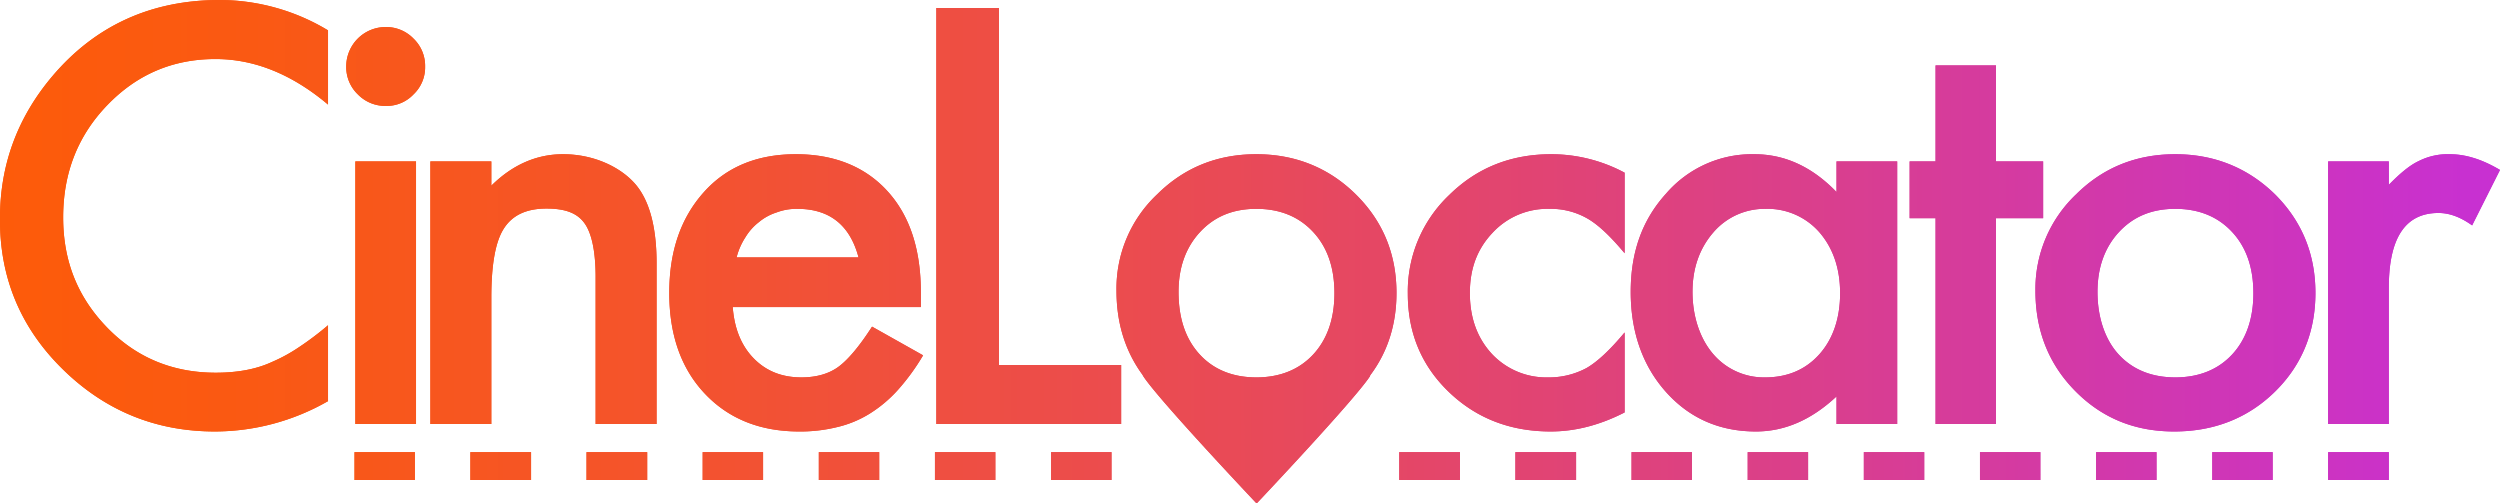 <svg id="Layer_2" data-name="Layer 2" xmlns="http://www.w3.org/2000/svg" xmlns:xlink="http://www.w3.org/1999/xlink" viewBox="0 0 906.2 182.5"><defs><style>.cls-1{fill:url(#linear-gradient);}</style><linearGradient id="linear-gradient" x1="24.08" y1="115.31" x2="930.25" y2="115.31" gradientUnits="userSpaceOnUse"><stop offset="0" stop-color="#fd5b0a"/><stop offset="0.1" stop-color="#fa5913"/><stop offset="0.27" stop-color="#f4532d"/><stop offset="0.49" stop-color="#e94a56"/><stop offset="0.74" stop-color="#d93e90"/><stop offset="0.99" stop-color="#c830d1"/></linearGradient></defs><path class="cls-1" d="M103.8,24.1a76.3,76.3,0,0,1,39.2,11V62q-19.6-16.5-40.8-16.5c-15.5,0-28.5,5.6-39.2,16.7S47,86.8,47,102.9s5.4,29.1,16,40,23.8,16.3,39.3,16.3q12,0,20.4-3.9a58.7,58.7,0,0,0,9.7-5.3,109.2,109.2,0,0,0,10.6-8v27.5a82.7,82.7,0,0,1-41,11q-32.2,0-55.2-22.6T24.1,103.1c0-19.2,6.3-36.4,19-51.4C58.7,33.3,79,24.1,103.8,24.1Zm60.1,9.8a14.3,14.3,0,0,0-14.3,14.2,13.7,13.7,0,0,0,4.2,10.2A13.9,13.9,0,0,0,164,62.5a13.4,13.4,0,0,0,10-4.2,13.5,13.5,0,0,0,4.2-10.1A13.7,13.7,0,0,0,174,38.1,13.8,13.8,0,0,0,163.9,33.9Zm-11,143.9h22V82.6h-22ZM228.2,80c-9.6,0-18.3,3.8-26,11.4V82.6H180.1v95.2h22.1V131.9q0-17.9,4.5-24.9c3.1-4.9,8.2-7.3,15.5-7.3s11.4,1.9,13.9,5.5,3.9,10.1,3.9,19.4v53.2h22.1V119.5c0-13.4-2.7-23.1-8-29S239.3,80,228.2,80Zm112,62.5,18.5,10.4a79.1,79.1,0,0,1-9.1,12.5,47.6,47.6,0,0,1-10.2,8.6,39.3,39.3,0,0,1-11.8,4.9,55.6,55.6,0,0,1-13.8,1.6c-14.2,0-25.6-4.6-34.2-13.7s-12.9-21.3-12.9-36.5,4.2-27.2,12.5-36.5S298.7,80,312.6,80s25.1,4.5,33.2,13.4,12.1,21.1,12.1,36.8v5.2H289.7c.6,7.8,3.1,14,7.6,18.6s10.2,6.9,17.3,6.9c5.4,0,10-1.3,13.5-3.9S335.7,149.5,340.2,142.5Zm-49.1-25.1h44.2c-3.1-11.7-10.5-17.6-22.2-17.6a20.4,20.4,0,0,0-7.5,1.3,19,19,0,0,0-6.4,3.5,20,20,0,0,0-4.9,5.5A24.2,24.2,0,0,0,291.1,117.4ZM386.2,27H363.5V177.8h67V156.4H386.2ZM530.3,130.3c0,11.4-3.2,21.4-9.5,29.8l-.2.5c-6,9-41,46-41,46s-35-37-41-46l-.4-.7c-6.2-8.5-9.4-18.6-9.4-30.4a46.9,46.9,0,0,1,14.8-35c9.8-9.7,21.8-14.5,35.9-14.5s26.3,4.9,36.1,14.6S530.3,116.2,530.3,130.3Zm-79-.4c0,9.5,2.5,17,7.6,22.6s12.1,8.4,20.6,8.4,15.5-2.8,20.6-8.3,7.7-13,7.7-22.2-2.5-16.6-7.7-22.2-12.1-8.4-20.6-8.4-15.2,2.8-20.4,8.4S451.3,121.1,451.3,129.9Zm98.2-35.2a48.2,48.2,0,0,0-15.1,35.9c0,14.2,5,26.1,14.9,35.6s22.2,14.3,36.9,14.3c8.9,0,17.8-2.3,26.8-6.9v-29q-7.9,9.5-13.8,12.9a28.7,28.7,0,0,1-14,3.4,27,27,0,0,1-20.4-8.6c-5.3-5.8-7.9-13.1-7.9-22s2.7-16,8.2-21.8a27.1,27.1,0,0,1,20.6-8.7,26.7,26.7,0,0,1,13.8,3.5c4,2.3,8.4,6.5,13.5,12.6V86.7A56.4,56.4,0,0,0,586.4,80Q564.5,80,549.5,94.7ZM689.8,82.6h22v95.2h-22v-10c-9.1,8.5-18.8,12.7-29.2,12.7-13.2,0-24.1-4.8-32.6-14.3s-12.8-21.8-12.8-36.3,4.2-26.1,12.8-35.6A41.2,41.2,0,0,1,660,80c11.1,0,21,4.6,29.8,13.7Zm1.3,47.8c0-8.9-2.5-16.3-7.5-22.1a25,25,0,0,0-19.5-8.5,24.5,24.5,0,0,0-19,8.6c-5,5.8-7.5,13-7.5,21.5s2.5,16.6,7.3,22.3a24.2,24.2,0,0,0,19,8.7c8.1,0,14.7-2.8,19.7-8.4S691.1,139.3,691.1,130.4Zm73.6-47.8H747.6V47.8H725.7V82.6h-9.4v20.6h9.4v74.6h21.9V103.2h17.1Zm84.1,12c9.7,9.7,14.6,21.6,14.6,35.7s-4.9,26.2-14.7,35.8-22.1,14.4-36.5,14.4-26.2-4.9-35.8-14.6-14.5-21.8-14.5-36.4a47.3,47.3,0,0,1,14.8-35c9.8-9.7,21.8-14.5,35.9-14.5S838.9,84.9,848.8,94.6Zm-7.9,35.8c0-9.2-2.5-16.6-7.7-22.2s-12.1-8.4-20.6-8.4-15.2,2.8-20.4,8.4-7.8,12.9-7.8,21.7,2.5,17,7.6,22.6,12.1,8.4,20.6,8.4,15.5-2.8,20.6-8.3S840.9,139.6,840.9,130.4ZM912.1,80a23.3,23.3,0,0,0-11.3,2.5c-3.2,1.5-6.7,4.4-10.8,8.6V82.6H868v95.2h22V128.4c0-18.1,6-27.1,18-27.1,4,0,8,1.5,12.2,4.5l10.1-20.1C923.9,81.9,917.9,80,912.1,80ZM890,188H868v10.1h22Zm-42.1,0H826v10.1h21.9Zm-42.1,0H783.9v10.1h21.9Zm-42.1,0H741.8v10.1h21.9Zm-42.1,0H699.7v10.1h21.9Zm-42.1,0H657.6v10.1h21.9Zm-42.1,0H615.5v10.1h21.9Zm-42,0h-22v10.1h22Zm-42.1,0h-22v10.1h22ZM427,188H405.1v10.1H427Zm-42.1,0H363v10.1h21.9Zm-42.1,0H320.9v10.1h21.9Zm-126.2,0h-22v10.1h22Zm42.1,0h-22v10.1h22Zm42,0H278.8v10.1h21.9Zm-126.2,0H152.6v10.1h21.9Z" transform="translate(-24.1 -24.1)"/><path class="cls-1" d="M103.8,24.1a76.3,76.3,0,0,1,39.2,11V62q-19.6-16.5-40.8-16.5c-15.5,0-28.5,5.6-39.2,16.7S47,86.8,47,102.9s5.4,29.1,16,40,23.8,16.3,39.3,16.3q12,0,20.4-3.9a58.7,58.7,0,0,0,9.7-5.3,109.2,109.2,0,0,0,10.6-8v27.5a82.7,82.7,0,0,1-41,11q-32.2,0-55.2-22.6T24.1,103.1c0-19.2,6.3-36.4,19-51.4C58.7,33.3,79,24.1,103.8,24.1Zm60.1,9.8a14.3,14.3,0,0,0-14.3,14.2,13.7,13.7,0,0,0,4.2,10.2A13.9,13.9,0,0,0,164,62.5a13.4,13.4,0,0,0,10-4.2,13.5,13.5,0,0,0,4.2-10.1A13.7,13.7,0,0,0,174,38.1,13.8,13.8,0,0,0,163.9,33.9Zm-11,143.9h22V82.6h-22ZM228.2,80c-9.6,0-18.3,3.8-26,11.4V82.6H180.1v95.2h22.1V131.9q0-17.9,4.5-24.9c3.1-4.9,8.2-7.3,15.5-7.3s11.4,1.9,13.9,5.5,3.9,10.1,3.9,19.4v53.2h22.1V119.5c0-13.4-2.7-23.1-8-29S239.3,80,228.2,80Zm112,62.5,18.5,10.4a79.1,79.1,0,0,1-9.1,12.5,47.6,47.6,0,0,1-10.2,8.6,39.3,39.3,0,0,1-11.8,4.9,55.6,55.6,0,0,1-13.8,1.6c-14.2,0-25.6-4.6-34.2-13.7s-12.9-21.3-12.9-36.5,4.2-27.2,12.5-36.5S298.7,80,312.6,80s25.1,4.5,33.2,13.4,12.1,21.1,12.1,36.8v5.2H289.7c.6,7.8,3.1,14,7.6,18.6s10.2,6.9,17.3,6.9c5.4,0,10-1.3,13.5-3.9S335.7,149.5,340.2,142.5Zm-49.1-25.1h44.2c-3.1-11.7-10.5-17.6-22.2-17.6a20.4,20.4,0,0,0-7.5,1.3,19,19,0,0,0-6.4,3.5,20,20,0,0,0-4.9,5.5A24.2,24.2,0,0,0,291.1,117.4ZM386.2,27H363.5V177.8h67V156.4H386.2ZM530.3,130.3c0,11.4-3.2,21.4-9.5,29.8l-.2.5c-6,9-41,46-41,46s-35-37-41-46l-.4-.7c-6.2-8.5-9.4-18.6-9.4-30.4a46.9,46.9,0,0,1,14.8-35c9.8-9.7,21.8-14.5,35.9-14.5s26.3,4.9,36.1,14.6S530.3,116.2,530.3,130.3Zm-79-.4c0,9.5,2.5,17,7.6,22.6s12.1,8.4,20.6,8.4,15.5-2.8,20.6-8.3,7.7-13,7.7-22.2-2.5-16.6-7.7-22.2-12.1-8.4-20.6-8.4-15.2,2.8-20.4,8.4S451.3,121.1,451.3,129.9Zm98.2-35.2a48.2,48.2,0,0,0-15.1,35.9c0,14.2,5,26.1,14.9,35.6s22.2,14.3,36.9,14.3c8.9,0,17.8-2.3,26.8-6.9v-29q-7.9,9.5-13.8,12.9a28.7,28.7,0,0,1-14,3.4,27,27,0,0,1-20.4-8.6c-5.3-5.8-7.9-13.1-7.9-22s2.7-16,8.2-21.8a27.1,27.1,0,0,1,20.6-8.7,26.7,26.7,0,0,1,13.8,3.5c4,2.3,8.4,6.5,13.5,12.6V86.7A56.4,56.4,0,0,0,586.4,80Q564.5,80,549.5,94.7ZM689.8,82.6h22v95.2h-22v-10c-9.1,8.5-18.8,12.7-29.2,12.7-13.2,0-24.1-4.8-32.6-14.3s-12.8-21.8-12.8-36.3,4.2-26.1,12.8-35.6A41.2,41.2,0,0,1,660,80c11.1,0,21,4.6,29.8,13.7Zm1.3,47.8c0-8.9-2.5-16.3-7.5-22.1a25,25,0,0,0-19.5-8.5,24.5,24.5,0,0,0-19,8.6c-5,5.8-7.5,13-7.5,21.5s2.5,16.6,7.3,22.3a24.2,24.2,0,0,0,19,8.7c8.1,0,14.7-2.8,19.7-8.4S691.1,139.3,691.1,130.4Zm73.6-47.8H747.6V47.8H725.7V82.6h-9.4v20.6h9.4v74.6h21.9V103.2h17.1Zm84.1,12c9.7,9.7,14.6,21.6,14.6,35.7s-4.9,26.2-14.7,35.8-22.1,14.4-36.5,14.4-26.2-4.9-35.8-14.6-14.5-21.8-14.5-36.4a47.3,47.3,0,0,1,14.8-35c9.8-9.7,21.8-14.5,35.9-14.5S838.9,84.9,848.8,94.6Zm-7.9,35.8c0-9.2-2.5-16.6-7.7-22.2s-12.1-8.4-20.6-8.4-15.2,2.8-20.4,8.4-7.8,12.9-7.8,21.7,2.5,17,7.6,22.6,12.1,8.4,20.6,8.4,15.5-2.8,20.6-8.3S840.9,139.6,840.9,130.4ZM912.1,80a23.3,23.3,0,0,0-11.3,2.5c-3.2,1.5-6.7,4.4-10.8,8.6V82.6H868v95.2h22V128.4c0-18.1,6-27.1,18-27.1,4,0,8,1.5,12.2,4.5l10.1-20.1C923.9,81.9,917.9,80,912.1,80ZM890,188H868v10.1h22Zm-42.1,0H826v10.1h21.9Zm-42.1,0H783.9v10.1h21.9Zm-42.1,0H741.8v10.1h21.9Zm-42.1,0H699.7v10.1h21.9Zm-42.1,0H657.6v10.1h21.9Zm-42.1,0H615.5v10.1h21.9Zm-42,0h-22v10.1h22Zm-42.1,0h-22v10.1h22ZM427,188H405.1v10.1H427Zm-42.1,0H363v10.1h21.9Zm-42.1,0H320.9v10.1h21.9Zm-126.2,0h-22v10.1h22Zm42.1,0h-22v10.1h22Zm42,0H278.8v10.1h21.9Zm-126.2,0H152.6v10.1h21.9Z" transform="translate(-24.1 -24.1)"/></svg>